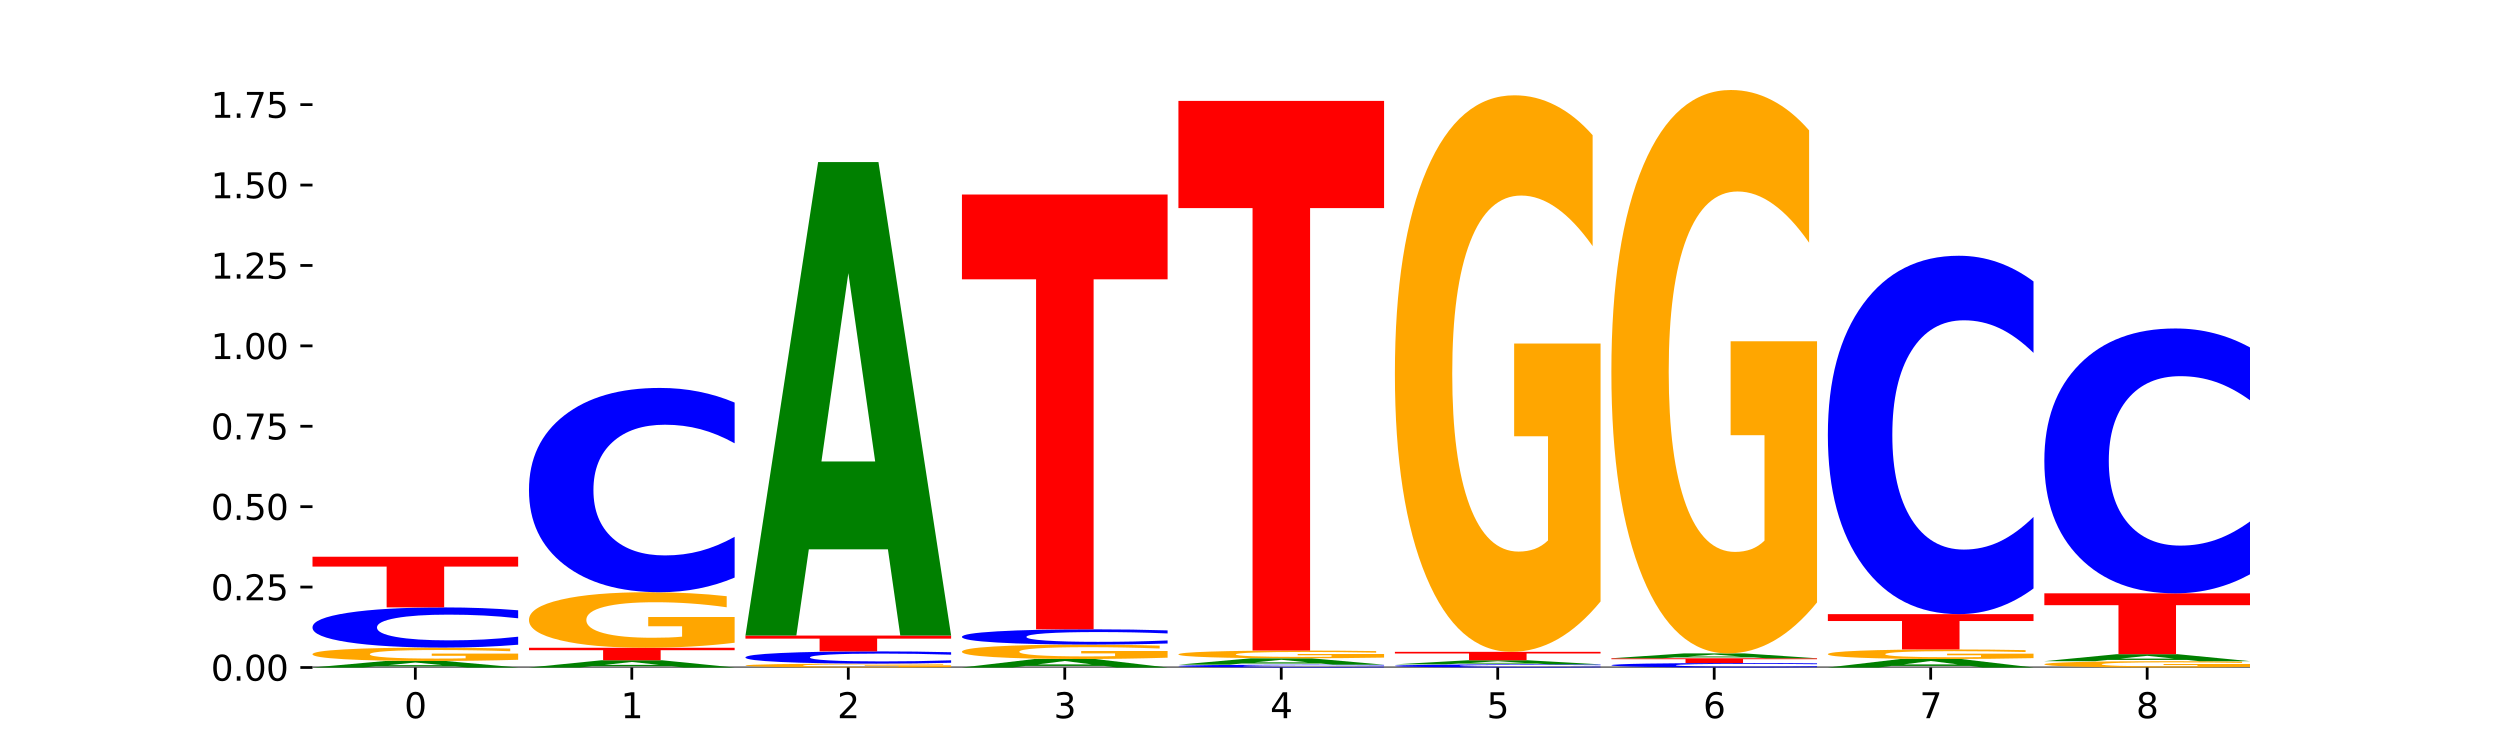 <?xml version="1.0" encoding="utf-8" standalone="no"?>
<!DOCTYPE svg PUBLIC "-//W3C//DTD SVG 1.1//EN"
  "http://www.w3.org/Graphics/SVG/1.1/DTD/svg11.dtd">
<svg xmlns:xlink="http://www.w3.org/1999/xlink" width="720pt" height="216pt" viewBox="0 0 720 216" xmlns="http://www.w3.org/2000/svg" version="1.1">
 <defs>
  <style type="text/css">*{stroke-linejoin: round; stroke-linecap: butt}</style>
 </defs>
 <g id="figure_1">
  <g id="patch_1">
   <path d="M 0 216 
L 720 216 
L 720 0 
L 0 0 
z
" style="fill: #ffffff"/>
  </g>
  <g id="axes_1">
   <g id="patch_2">
    <path d="M 90 192.24 
L 648 192.24 
L 648 25.92 
L 90 25.92 
z
" style="fill: #ffffff"/>
   </g>
   <g id="line2d_1">
    <path d="M 90 192.24 
L 648 192.24 
" clip-path="url(#pd6b04de866)" style="fill: none; stroke: #000000; stroke-width: 0.5; stroke-linecap: square"/>
   </g>
   <g id="patch_3">
    <path d="M 131.028 191.899 
L 108.249 191.899 
L 104.653 192.24 
L 90 192.24 
L 110.926 190.365 
L 128.303 190.365 
L 149.229 192.24 
L 134.588 192.24 
L 131.028 191.899 
z
M 111.882 191.551 
L 127.359 191.551 
L 119.633 190.805 
L 111.882 191.551 
z
" clip-path="url(#pd6b04de866)" style="fill: #008000"/>
   </g>
   <g id="patch_4">
    <path d="M 149.229 190.016 
Q 143.256 190.191 136.831 190.279 
Q 130.406 190.365 123.557 190.365 
Q 108.079 190.365 99.04 189.846 
Q 90 189.327 90 188.438 
Q 90 187.54 99.199 187.024 
Q 108.411 186.509 124.433 186.509 
Q 130.605 186.509 136.26 186.579 
Q 141.928 186.648 146.946 186.785 
L 146.946 187.554 
Q 141.769 187.378 136.645 187.291 
Q 131.521 187.204 126.371 187.204 
Q 116.84 187.204 111.677 187.524 
Q 106.513 187.843 106.513 188.438 
Q 106.513 189.028 111.491 189.35 
Q 116.469 189.671 125.628 189.671 
Q 128.123 189.671 130.26 189.652 
Q 132.397 189.633 134.097 189.593 
L 134.097 188.872 
L 124.34 188.872 
L 124.34 188.229 
L 149.229 188.229 
L 149.229 190.016 
z
" clip-path="url(#pd6b04de866)" style="fill: #ffa600"/>
   </g>
   <g id="patch_5">
    <path d="M 149.229 185.679 
Q 144.275 186.091 138.917 186.299 
Q 133.56 186.509 127.725 186.509 
Q 110.325 186.509 100.163 184.95 
Q 90 183.391 90 180.724 
Q 90 178.048 100.163 176.491 
Q 110.325 174.932 127.725 174.932 
Q 133.56 174.932 138.917 175.142 
Q 144.275 175.35 149.229 175.762 
L 149.229 178.069 
Q 144.23 177.524 139.38 177.271 
Q 134.53 177.017 129.173 177.017 
Q 119.562 177.017 114.056 178.005 
Q 108.564 178.99 108.564 180.724 
Q 108.564 182.451 114.056 183.438 
Q 119.562 184.424 129.173 184.424 
Q 134.53 184.424 139.38 184.17 
Q 144.23 183.914 149.229 183.369 
L 149.229 185.679 
z
" clip-path="url(#pd6b04de866)" style="fill: #0000ff"/>
   </g>
   <g id="patch_6">
    <path d="M 90 160.337 
L 149.229 160.337 
L 149.229 163.183 
L 127.92 163.183 
L 127.92 174.932 
L 111.35 174.932 
L 111.35 163.183 
L 90 163.183 
L 90 160.337 
z
" clip-path="url(#pd6b04de866)" style="fill: #ff0000"/>
   </g>
   <g id="patch_7">
    <path d="M 193.374 191.86 
L 170.596 191.86 
L 166.999 192.24 
L 152.346 192.24 
L 173.272 190.155 
L 190.65 190.155 
L 211.575 192.24 
L 196.935 192.24 
L 193.374 191.86 
z
M 174.229 191.473 
L 189.705 191.473 
L 181.979 190.644 
L 174.229 191.473 
z
" clip-path="url(#pd6b04de866)" style="fill: #008000"/>
   </g>
   <g id="patch_8">
    <path d="M 152.346 186.558 
L 211.575 186.558 
L 211.575 187.26 
L 190.267 187.26 
L 190.267 190.155 
L 173.696 190.155 
L 173.696 187.26 
L 152.346 187.26 
L 152.346 186.558 
z
" clip-path="url(#pd6b04de866)" style="fill: #ff0000"/>
   </g>
   <g id="patch_9">
    <path d="M 211.575 185.111 
Q 205.602 185.835 199.177 186.198 
Q 192.753 186.558 185.903 186.558 
Q 170.426 186.558 161.386 184.404 
Q 152.346 182.249 152.346 178.565 
Q 152.346 174.837 161.545 172.699 
Q 170.758 170.561 186.779 170.561 
Q 192.952 170.561 198.607 170.852 
Q 204.275 171.139 209.292 171.708 
L 209.292 174.897 
Q 204.115 174.166 198.992 173.806 
Q 193.868 173.443 188.717 173.443 
Q 179.187 173.443 174.023 174.771 
Q 168.859 176.096 168.859 178.565 
Q 168.859 181.01 173.837 182.345 
Q 178.815 183.677 187.974 183.677 
Q 190.47 183.677 192.607 183.601 
Q 194.744 183.521 196.443 183.356 
L 196.443 180.362 
L 186.686 180.362 
L 186.686 177.696 
L 211.575 177.696 
L 211.575 185.111 
z
" clip-path="url(#pd6b04de866)" style="fill: #ffa600"/>
   </g>
   <g id="patch_10">
    <path d="M 211.575 166.344 
Q 206.621 168.434 201.264 169.491 
Q 195.906 170.561 190.071 170.561 
Q 172.671 170.561 162.509 162.637 
Q 152.346 154.712 152.346 141.161 
Q 152.346 127.561 162.509 119.648 
Q 172.671 111.724 190.071 111.724 
Q 195.906 111.724 201.264 112.794 
Q 206.621 113.851 211.575 115.941 
L 211.575 127.67 
Q 206.576 124.899 201.726 123.611 
Q 196.876 122.322 191.519 122.322 
Q 181.909 122.322 176.402 127.342 
Q 170.91 132.349 170.91 141.161 
Q 170.91 149.936 176.402 154.955 
Q 181.909 159.963 191.519 159.963 
Q 196.876 159.963 201.726 158.674 
Q 206.576 157.374 211.575 154.603 
L 211.575 166.344 
z
" clip-path="url(#pd6b04de866)" style="fill: #0000ff"/>
   </g>
   <g id="patch_11">
    <path d="M 273.922 192.139 
Q 267.948 192.19 261.524 192.215 
Q 255.099 192.24 248.25 192.24 
Q 232.772 192.24 223.732 192.09 
Q 214.693 191.94 214.693 191.684 
Q 214.693 191.424 223.892 191.276 
Q 233.104 191.127 249.126 191.127 
Q 255.298 191.127 260.953 191.147 
Q 266.621 191.167 271.639 191.207 
L 271.639 191.429 
Q 266.462 191.378 261.338 191.353 
Q 256.214 191.327 251.064 191.327 
Q 241.533 191.327 236.369 191.42 
Q 231.206 191.512 231.206 191.684 
Q 231.206 191.854 236.184 191.947 
Q 241.161 192.04 250.32 192.04 
Q 252.816 192.04 254.953 192.034 
Q 257.09 192.029 258.789 192.017 
L 258.789 191.809 
L 249.033 191.809 
L 249.033 191.623 
L 273.922 191.623 
L 273.922 192.139 
z
" clip-path="url(#pd6b04de866)" style="fill: #ffa600"/>
   </g>
   <g id="patch_12">
    <path d="M 273.922 190.874 
Q 268.967 190.999 263.61 191.063 
Q 258.253 191.127 252.418 191.127 
Q 235.018 191.127 224.855 190.651 
Q 214.693 190.175 214.693 189.361 
Q 214.693 188.544 224.855 188.069 
Q 235.018 187.593 252.418 187.593 
Q 258.253 187.593 263.61 187.657 
Q 268.967 187.72 273.922 187.846 
L 273.922 188.55 
Q 268.923 188.384 264.073 188.307 
Q 259.223 188.229 253.865 188.229 
Q 244.255 188.229 238.748 188.531 
Q 233.257 188.832 233.257 189.361 
Q 233.257 189.888 238.748 190.189 
Q 244.255 190.49 253.865 190.49 
Q 259.223 190.49 264.073 190.413 
Q 268.923 190.335 273.922 190.168 
L 273.922 190.874 
z
" clip-path="url(#pd6b04de866)" style="fill: #0000ff"/>
   </g>
   <g id="patch_13">
    <path d="M 214.693 183.043 
L 273.922 183.043 
L 273.922 183.93 
L 252.613 183.93 
L 252.613 187.593 
L 236.043 187.593 
L 236.043 183.93 
L 214.693 183.93 
L 214.693 183.043 
z
" clip-path="url(#pd6b04de866)" style="fill: #ff0000"/>
   </g>
   <g id="patch_14">
    <path d="M 255.721 158.202 
L 232.942 158.202 
L 229.346 183.043 
L 214.693 183.043 
L 235.618 46.684 
L 252.996 46.684 
L 273.922 183.043 
L 259.281 183.043 
L 255.721 158.202 
z
M 236.575 132.894 
L 252.051 132.894 
L 244.325 78.655 
L 236.575 132.894 
z
" clip-path="url(#pd6b04de866)" style="fill: #008000"/>
   </g>
   <g id="patch_15">
    <path d="M 318.067 191.794 
L 295.289 191.794 
L 291.692 192.24 
L 277.039 192.24 
L 297.965 189.791 
L 315.342 189.791 
L 336.268 192.24 
L 321.627 192.24 
L 318.067 191.794 
z
M 298.922 191.339 
L 314.398 191.339 
L 306.672 190.365 
L 298.922 191.339 
z
" clip-path="url(#pd6b04de866)" style="fill: #008000"/>
   </g>
   <g id="patch_16">
    <path d="M 336.268 189.416 
Q 330.295 189.604 323.87 189.698 
Q 317.445 189.791 310.596 189.791 
Q 295.118 189.791 286.079 189.233 
Q 277.039 188.674 277.039 187.718 
Q 277.039 186.752 286.238 186.197 
Q 295.45 185.643 311.472 185.643 
Q 317.645 185.643 323.299 185.718 
Q 328.967 185.793 333.985 185.94 
L 333.985 186.767 
Q 328.808 186.578 323.684 186.484 
Q 318.561 186.39 313.41 186.39 
Q 303.879 186.39 298.716 186.735 
Q 293.552 187.078 293.552 187.718 
Q 293.552 188.352 298.53 188.699 
Q 303.508 189.044 312.667 189.044 
Q 315.162 189.044 317.299 189.024 
Q 319.437 189.004 321.136 188.961 
L 321.136 188.185 
L 311.379 188.185 
L 311.379 187.493 
L 336.268 187.493 
L 336.268 189.416 
z
" clip-path="url(#pd6b04de866)" style="fill: #ffa600"/>
   </g>
   <g id="patch_17">
    <path d="M 336.268 185.327 
Q 331.314 185.484 325.956 185.563 
Q 320.599 185.643 314.764 185.643 
Q 297.364 185.643 287.202 185.05 
Q 277.039 184.457 277.039 183.442 
Q 277.039 182.424 287.202 181.832 
Q 297.364 181.239 314.764 181.239 
Q 320.599 181.239 325.956 181.319 
Q 331.314 181.398 336.268 181.554 
L 336.268 182.432 
Q 331.269 182.225 326.419 182.129 
Q 321.569 182.032 316.212 182.032 
Q 306.601 182.032 301.095 182.408 
Q 295.603 182.783 295.603 183.442 
Q 295.603 184.099 301.095 184.475 
Q 306.601 184.85 316.212 184.85 
Q 321.569 184.85 326.419 184.753 
Q 331.269 184.656 336.268 184.448 
L 336.268 185.327 
z
" clip-path="url(#pd6b04de866)" style="fill: #0000ff"/>
   </g>
   <g id="patch_18">
    <path d="M 277.039 56.022 
L 336.268 56.022 
L 336.268 80.443 
L 314.959 80.443 
L 314.959 181.239 
L 298.389 181.239 
L 298.389 80.443 
L 277.039 80.443 
L 277.039 56.022 
z
" clip-path="url(#pd6b04de866)" style="fill: #ff0000"/>
   </g>
   <g id="patch_19">
    <path d="M 398.615 192.182 
Q 393.66 192.211 388.303 192.225 
Q 382.945 192.24 377.111 192.24 
Q 359.71 192.24 349.548 192.131 
Q 339.385 192.022 339.385 191.835 
Q 339.385 191.648 349.548 191.539 
Q 359.71 191.43 377.111 191.43 
Q 382.945 191.43 388.303 191.445 
Q 393.66 191.459 398.615 191.488 
L 398.615 191.65 
Q 393.615 191.611 388.765 191.594 
Q 383.915 191.576 378.558 191.576 
Q 368.948 191.576 363.441 191.645 
Q 357.95 191.714 357.95 191.835 
Q 357.95 191.956 363.441 192.025 
Q 368.948 192.094 378.558 192.094 
Q 383.915 192.094 388.765 192.076 
Q 393.615 192.058 398.615 192.02 
L 398.615 192.182 
z
" clip-path="url(#pd6b04de866)" style="fill: #0000ff"/>
   </g>
   <g id="patch_20">
    <path d="M 380.413 191.095 
L 357.635 191.095 
L 354.038 191.43 
L 339.385 191.43 
L 360.311 189.591 
L 377.689 189.591 
L 398.615 191.43 
L 383.974 191.43 
L 380.413 191.095 
z
M 361.268 190.754 
L 376.744 190.754 
L 369.018 190.022 
L 361.268 190.754 
z
" clip-path="url(#pd6b04de866)" style="fill: #008000"/>
   </g>
   <g id="patch_21">
    <path d="M 398.615 189.389 
Q 392.641 189.49 386.217 189.541 
Q 379.792 189.591 372.942 189.591 
Q 357.465 189.591 348.425 189.29 
Q 339.385 188.99 339.385 188.475 
Q 339.385 187.955 348.584 187.657 
Q 357.797 187.358 373.818 187.358 
Q 379.991 187.358 385.646 187.399 
Q 391.314 187.439 396.331 187.518 
L 396.331 187.963 
Q 391.154 187.861 386.031 187.811 
Q 380.907 187.76 375.757 187.76 
Q 366.226 187.76 361.062 187.946 
Q 355.898 188.131 355.898 188.475 
Q 355.898 188.817 360.876 189.003 
Q 365.854 189.189 375.013 189.189 
Q 377.509 189.189 379.646 189.178 
Q 381.783 189.167 383.482 189.144 
L 383.482 188.726 
L 373.726 188.726 
L 373.726 188.354 
L 398.615 188.354 
L 398.615 189.389 
z
" clip-path="url(#pd6b04de866)" style="fill: #ffa600"/>
   </g>
   <g id="patch_22">
    <path d="M 339.385 29.06 
L 398.615 29.06 
L 398.615 59.933 
L 377.306 59.933 
L 377.306 187.358 
L 360.735 187.358 
L 360.735 59.933 
L 339.385 59.933 
L 339.385 29.06 
z
" clip-path="url(#pd6b04de866)" style="fill: #ff0000"/>
   </g>
   <g id="patch_23">
    <path d="M 460.961 192.175 
Q 456.006 192.207 450.649 192.224 
Q 445.292 192.24 439.457 192.24 
Q 422.057 192.24 411.894 192.118 
Q 401.732 191.996 401.732 191.787 
Q 401.732 191.578 411.894 191.456 
Q 422.057 191.334 439.457 191.334 
Q 445.292 191.334 450.649 191.35 
Q 456.006 191.366 460.961 191.399 
L 460.961 191.579 
Q 455.962 191.537 451.112 191.517 
Q 446.262 191.497 440.904 191.497 
Q 431.294 191.497 425.788 191.574 
Q 420.296 191.651 420.296 191.787 
Q 420.296 191.922 425.788 192 
Q 431.294 192.077 440.904 192.077 
Q 446.262 192.077 451.112 192.057 
Q 455.962 192.037 460.961 191.994 
L 460.961 192.175 
z
" clip-path="url(#pd6b04de866)" style="fill: #0000ff"/>
   </g>
   <g id="patch_24">
    <path d="M 442.76 191.12 
L 419.981 191.12 
L 416.385 191.334 
L 401.732 191.334 
L 422.658 190.162 
L 440.035 190.162 
L 460.961 191.334 
L 446.32 191.334 
L 442.76 191.12 
z
M 423.614 190.903 
L 439.091 190.903 
L 431.365 190.437 
L 423.614 190.903 
z
" clip-path="url(#pd6b04de866)" style="fill: #008000"/>
   </g>
   <g id="patch_25">
    <path d="M 401.732 187.73 
L 460.961 187.73 
L 460.961 188.204 
L 439.652 188.204 
L 439.652 190.162 
L 423.082 190.162 
L 423.082 188.204 
L 401.732 188.204 
L 401.732 187.73 
z
" clip-path="url(#pd6b04de866)" style="fill: #ff0000"/>
   </g>
   <g id="patch_26">
    <path d="M 460.961 173.228 
Q 454.988 180.479 448.563 184.121 
Q 442.138 187.73 435.289 187.73 
Q 419.811 187.73 410.772 166.143 
Q 401.732 144.555 401.732 107.638 
Q 401.732 70.291 410.931 48.869 
Q 420.143 27.447 436.165 27.447 
Q 442.337 27.447 447.992 30.361 
Q 453.66 33.241 458.678 38.936 
L 458.678 70.887 
Q 453.501 63.569 448.377 59.961 
Q 443.253 56.319 438.103 56.319 
Q 428.572 56.319 423.408 69.629 
Q 418.245 82.905 418.245 107.638 
Q 418.245 132.139 423.223 145.515 
Q 428.2 158.859 437.36 158.859 
Q 439.855 158.859 441.992 158.097 
Q 444.129 157.302 445.828 155.647 
L 445.828 125.65 
L 436.072 125.65 
L 436.072 98.93 
L 460.961 98.93 
L 460.961 173.228 
z
" clip-path="url(#pd6b04de866)" style="fill: #ffa600"/>
   </g>
   <g id="patch_27">
    <path d="M 523.307 192.147 
Q 518.353 192.193 512.996 192.216 
Q 507.638 192.24 501.803 192.24 
Q 484.403 192.24 474.241 192.066 
Q 464.078 191.891 464.078 191.593 
Q 464.078 191.294 474.241 191.12 
Q 484.403 190.946 501.803 190.946 
Q 507.638 190.946 512.996 190.969 
Q 518.353 190.993 523.307 191.039 
L 523.307 191.297 
Q 518.308 191.236 513.458 191.207 
Q 508.608 191.179 503.251 191.179 
Q 493.641 191.179 488.134 191.289 
Q 482.642 191.4 482.642 191.593 
Q 482.642 191.786 488.134 191.897 
Q 493.641 192.007 503.251 192.007 
Q 508.608 192.007 513.458 191.979 
Q 518.308 191.95 523.307 191.889 
L 523.307 192.147 
z
" clip-path="url(#pd6b04de866)" style="fill: #0000ff"/>
   </g>
   <g id="patch_28">
    <path d="M 464.078 189.585 
L 523.307 189.585 
L 523.307 189.85 
L 501.999 189.85 
L 501.999 190.946 
L 485.428 190.946 
L 485.428 189.85 
L 464.078 189.85 
L 464.078 189.585 
z
" clip-path="url(#pd6b04de866)" style="fill: #ff0000"/>
   </g>
   <g id="patch_29">
    <path d="M 505.106 189.329 
L 482.328 189.329 
L 478.731 189.585 
L 464.078 189.585 
L 485.004 188.179 
L 502.382 188.179 
L 523.307 189.585 
L 508.667 189.585 
L 505.106 189.329 
z
M 485.961 189.068 
L 501.437 189.068 
L 493.711 188.509 
L 485.961 189.068 
z
" clip-path="url(#pd6b04de866)" style="fill: #008000"/>
   </g>
   <g id="patch_30">
    <path d="M 523.307 173.498 
Q 517.334 180.839 510.909 184.526 
Q 504.485 188.179 497.635 188.179 
Q 482.158 188.179 473.118 166.325 
Q 464.078 144.472 464.078 107.1 
Q 464.078 69.292 473.277 47.606 
Q 482.489 25.92 498.511 25.92 
Q 504.684 25.92 510.338 28.87 
Q 516.007 31.786 521.024 37.551 
L 521.024 69.895 
Q 515.847 62.488 510.723 58.834 
Q 505.6 55.147 500.449 55.147 
Q 490.918 55.147 485.755 68.621 
Q 480.591 82.062 480.591 107.1 
Q 480.591 131.903 485.569 145.444 
Q 490.547 158.952 499.706 158.952 
Q 502.201 158.952 504.339 158.181 
Q 506.476 157.376 508.175 155.7 
L 508.175 125.333 
L 498.418 125.333 
L 498.418 98.285 
L 523.307 98.285 
L 523.307 173.498 
z
" clip-path="url(#pd6b04de866)" style="fill: #ffa600"/>
   </g>
   <g id="patch_31">
    <path d="M 567.453 191.794 
L 544.674 191.794 
L 541.077 192.24 
L 526.425 192.24 
L 547.35 189.79 
L 564.728 189.79 
L 585.654 192.24 
L 571.013 192.24 
L 567.453 191.794 
z
M 548.307 191.339 
L 563.783 191.339 
L 556.057 190.364 
L 548.307 191.339 
z
" clip-path="url(#pd6b04de866)" style="fill: #008000"/>
   </g>
   <g id="patch_32">
    <path d="M 585.654 189.541 
Q 579.68 189.666 573.256 189.728 
Q 566.831 189.79 559.982 189.79 
Q 544.504 189.79 535.464 189.419 
Q 526.425 189.049 526.425 188.415 
Q 526.425 187.773 535.624 187.406 
Q 544.836 187.038 560.858 187.038 
Q 567.03 187.038 572.685 187.088 
Q 578.353 187.137 583.37 187.235 
L 583.37 187.784 
Q 578.194 187.658 573.07 187.596 
Q 567.946 187.534 562.796 187.534 
Q 553.265 187.534 548.101 187.762 
Q 542.938 187.99 542.938 188.415 
Q 542.938 188.835 547.915 189.065 
Q 552.893 189.294 562.052 189.294 
Q 564.548 189.294 566.685 189.281 
Q 568.822 189.268 570.521 189.239 
L 570.521 188.724 
L 560.765 188.724 
L 560.765 188.265 
L 585.654 188.265 
L 585.654 189.541 
z
" clip-path="url(#pd6b04de866)" style="fill: #ffa600"/>
   </g>
   <g id="patch_33">
    <path d="M 526.425 176.872 
L 585.654 176.872 
L 585.654 178.855 
L 564.345 178.855 
L 564.345 187.038 
L 547.775 187.038 
L 547.775 178.855 
L 526.425 178.855 
L 526.425 176.872 
z
" clip-path="url(#pd6b04de866)" style="fill: #ff0000"/>
   </g>
   <g id="patch_34">
    <path d="M 585.654 169.474 
Q 580.699 173.141 575.342 174.996 
Q 569.985 176.872 564.15 176.872 
Q 546.75 176.872 536.587 162.971 
Q 526.425 149.069 526.425 125.296 
Q 526.425 101.437 536.587 87.557 
Q 546.75 73.656 564.15 73.656 
Q 569.985 73.656 575.342 75.532 
Q 580.699 77.387 585.654 81.054 
L 585.654 101.629 
Q 580.654 96.768 575.805 94.508 
Q 570.955 92.248 565.597 92.248 
Q 555.987 92.248 550.48 101.054 
Q 544.989 109.838 544.989 125.296 
Q 544.989 140.69 550.48 149.496 
Q 555.987 158.28 565.597 158.28 
Q 570.955 158.28 575.805 156.02 
Q 580.654 153.738 585.654 148.877 
L 585.654 169.474 
z
" clip-path="url(#pd6b04de866)" style="fill: #0000ff"/>
   </g>
   <g id="patch_35">
    <path d="M 648 192.075 
Q 642.027 192.158 635.602 192.199 
Q 629.177 192.24 622.328 192.24 
Q 606.85 192.24 597.811 191.995 
Q 588.771 191.75 588.771 191.33 
Q 588.771 190.906 597.97 190.663 
Q 607.182 190.419 623.204 190.419 
Q 629.376 190.419 635.031 190.452 
Q 640.699 190.485 645.717 190.55 
L 645.717 190.913 
Q 640.54 190.83 635.416 190.789 
Q 630.292 190.747 625.142 190.747 
Q 615.611 190.747 610.448 190.898 
Q 605.284 191.049 605.284 191.33 
Q 605.284 191.608 610.262 191.76 
Q 615.24 191.912 624.399 191.912 
Q 626.894 191.912 629.031 191.903 
Q 631.168 191.894 632.868 191.876 
L 632.868 191.535 
L 623.111 191.535 
L 623.111 191.231 
L 648 191.231 
L 648 192.075 
z
" clip-path="url(#pd6b04de866)" style="fill: #ffa600"/>
   </g>
   <g id="patch_36">
    <path d="M 629.799 190.052 
L 607.02 190.052 
L 603.424 190.419 
L 588.771 190.419 
L 609.697 188.402 
L 627.074 188.402 
L 648 190.419 
L 633.359 190.419 
L 629.799 190.052 
z
M 610.653 189.677 
L 626.13 189.677 
L 618.404 188.875 
L 610.653 189.677 
z
" clip-path="url(#pd6b04de866)" style="fill: #008000"/>
   </g>
   <g id="patch_37">
    <path d="M 588.771 170.876 
L 648 170.876 
L 648 174.294 
L 626.691 174.294 
L 626.691 188.402 
L 610.121 188.402 
L 610.121 174.294 
L 588.771 174.294 
L 588.771 170.876 
z
" clip-path="url(#pd6b04de866)" style="fill: #ff0000"/>
   </g>
   <g id="patch_38">
    <path d="M 648 165.408 
Q 643.046 168.118 637.688 169.489 
Q 632.331 170.876 626.496 170.876 
Q 609.096 170.876 598.933 160.603 
Q 588.771 150.33 588.771 132.761 
Q 588.771 115.13 598.933 104.873 
Q 609.096 94.6 626.496 94.6 
Q 632.331 94.6 637.688 95.987 
Q 643.046 97.357 648 100.067 
L 648 115.272 
Q 643.001 111.68 638.151 110.01 
Q 633.301 108.339 627.944 108.339 
Q 618.333 108.339 612.827 114.847 
Q 607.335 121.338 607.335 132.761 
Q 607.335 144.137 612.827 150.645 
Q 618.333 157.136 627.944 157.136 
Q 633.301 157.136 638.151 155.466 
Q 643.001 153.78 648 150.188 
L 648 165.408 
z
" clip-path="url(#pd6b04de866)" style="fill: #0000ff"/>
   </g>
   <g id="matplotlib.axis_1">
    <g id="xtick_1">
     <g id="line2d_2">
      <defs>
       <path id="m86a22c184a" d="M 0 0 
L 0 3.5 
" style="stroke: #000000; stroke-width: 0.8"/>
      </defs>
      <g>
       <use xlink:href="#m86a22c184a" x="119.615" y="192.24" style="stroke: #000000; stroke-width: 0.8"/>
      </g>
     </g>
     <g id="text_1">
      <!-- 0 -->
      <g transform="translate(116.433 206.838) scale(0.1 -0.1)">
       <defs>
        <path id="DejaVuSans-30" d="M 2034 4250 
Q 1547 4250 1301 3770 
Q 1056 3291 1056 2328 
Q 1056 1369 1301 889 
Q 1547 409 2034 409 
Q 2525 409 2770 889 
Q 3016 1369 3016 2328 
Q 3016 3291 2770 3770 
Q 2525 4250 2034 4250 
z
M 2034 4750 
Q 2819 4750 3233 4129 
Q 3647 3509 3647 2328 
Q 3647 1150 3233 529 
Q 2819 -91 2034 -91 
Q 1250 -91 836 529 
Q 422 1150 422 2328 
Q 422 3509 836 4129 
Q 1250 4750 2034 4750 
z
" transform="scale(0.016)"/>
       </defs>
       <use xlink:href="#DejaVuSans-30"/>
      </g>
     </g>
    </g>
    <g id="xtick_2">
     <g id="line2d_3">
      <g>
       <use xlink:href="#m86a22c184a" x="181.961" y="192.24" style="stroke: #000000; stroke-width: 0.8"/>
      </g>
     </g>
     <g id="text_2">
      <!-- 1 -->
      <g transform="translate(178.78 206.838) scale(0.1 -0.1)">
       <defs>
        <path id="DejaVuSans-31" d="M 794 531 
L 1825 531 
L 1825 4091 
L 703 3866 
L 703 4441 
L 1819 4666 
L 2450 4666 
L 2450 531 
L 3481 531 
L 3481 0 
L 794 0 
L 794 531 
z
" transform="scale(0.016)"/>
       </defs>
       <use xlink:href="#DejaVuSans-31"/>
      </g>
     </g>
    </g>
    <g id="xtick_3">
     <g id="line2d_4">
      <g>
       <use xlink:href="#m86a22c184a" x="244.307" y="192.24" style="stroke: #000000; stroke-width: 0.8"/>
      </g>
     </g>
     <g id="text_3">
      <!-- 2 -->
      <g transform="translate(241.126 206.838) scale(0.1 -0.1)">
       <defs>
        <path id="DejaVuSans-32" d="M 1228 531 
L 3431 531 
L 3431 0 
L 469 0 
L 469 531 
Q 828 903 1448 1529 
Q 2069 2156 2228 2338 
Q 2531 2678 2651 2914 
Q 2772 3150 2772 3378 
Q 2772 3750 2511 3984 
Q 2250 4219 1831 4219 
Q 1534 4219 1204 4116 
Q 875 4013 500 3803 
L 500 4441 
Q 881 4594 1212 4672 
Q 1544 4750 1819 4750 
Q 2544 4750 2975 4387 
Q 3406 4025 3406 3419 
Q 3406 3131 3298 2873 
Q 3191 2616 2906 2266 
Q 2828 2175 2409 1742 
Q 1991 1309 1228 531 
z
" transform="scale(0.016)"/>
       </defs>
       <use xlink:href="#DejaVuSans-32"/>
      </g>
     </g>
    </g>
    <g id="xtick_4">
     <g id="line2d_5">
      <g>
       <use xlink:href="#m86a22c184a" x="306.654" y="192.24" style="stroke: #000000; stroke-width: 0.8"/>
      </g>
     </g>
     <g id="text_4">
      <!-- 3 -->
      <g transform="translate(303.472 206.838) scale(0.1 -0.1)">
       <defs>
        <path id="DejaVuSans-33" d="M 2597 2516 
Q 3050 2419 3304 2112 
Q 3559 1806 3559 1356 
Q 3559 666 3084 287 
Q 2609 -91 1734 -91 
Q 1441 -91 1130 -33 
Q 819 25 488 141 
L 488 750 
Q 750 597 1062 519 
Q 1375 441 1716 441 
Q 2309 441 2620 675 
Q 2931 909 2931 1356 
Q 2931 1769 2642 2001 
Q 2353 2234 1838 2234 
L 1294 2234 
L 1294 2753 
L 1863 2753 
Q 2328 2753 2575 2939 
Q 2822 3125 2822 3475 
Q 2822 3834 2567 4026 
Q 2313 4219 1838 4219 
Q 1578 4219 1281 4162 
Q 984 4106 628 3988 
L 628 4550 
Q 988 4650 1302 4700 
Q 1616 4750 1894 4750 
Q 2613 4750 3031 4423 
Q 3450 4097 3450 3541 
Q 3450 3153 3228 2886 
Q 3006 2619 2597 2516 
z
" transform="scale(0.016)"/>
       </defs>
       <use xlink:href="#DejaVuSans-33"/>
      </g>
     </g>
    </g>
    <g id="xtick_5">
     <g id="line2d_6">
      <g>
       <use xlink:href="#m86a22c184a" x="369" y="192.24" style="stroke: #000000; stroke-width: 0.8"/>
      </g>
     </g>
     <g id="text_5">
      <!-- 4 -->
      <g transform="translate(365.819 206.838) scale(0.1 -0.1)">
       <defs>
        <path id="DejaVuSans-34" d="M 2419 4116 
L 825 1625 
L 2419 1625 
L 2419 4116 
z
M 2253 4666 
L 3047 4666 
L 3047 1625 
L 3713 1625 
L 3713 1100 
L 3047 1100 
L 3047 0 
L 2419 0 
L 2419 1100 
L 313 1100 
L 313 1709 
L 2253 4666 
z
" transform="scale(0.016)"/>
       </defs>
       <use xlink:href="#DejaVuSans-34"/>
      </g>
     </g>
    </g>
    <g id="xtick_6">
     <g id="line2d_7">
      <g>
       <use xlink:href="#m86a22c184a" x="431.346" y="192.24" style="stroke: #000000; stroke-width: 0.8"/>
      </g>
     </g>
     <g id="text_6">
      <!-- 5 -->
      <g transform="translate(428.165 206.838) scale(0.1 -0.1)">
       <defs>
        <path id="DejaVuSans-35" d="M 691 4666 
L 3169 4666 
L 3169 4134 
L 1269 4134 
L 1269 2991 
Q 1406 3038 1543 3061 
Q 1681 3084 1819 3084 
Q 2600 3084 3056 2656 
Q 3513 2228 3513 1497 
Q 3513 744 3044 326 
Q 2575 -91 1722 -91 
Q 1428 -91 1123 -41 
Q 819 9 494 109 
L 494 744 
Q 775 591 1075 516 
Q 1375 441 1709 441 
Q 2250 441 2565 725 
Q 2881 1009 2881 1497 
Q 2881 1984 2565 2268 
Q 2250 2553 1709 2553 
Q 1456 2553 1204 2497 
Q 953 2441 691 2322 
L 691 4666 
z
" transform="scale(0.016)"/>
       </defs>
       <use xlink:href="#DejaVuSans-35"/>
      </g>
     </g>
    </g>
    <g id="xtick_7">
     <g id="line2d_8">
      <g>
       <use xlink:href="#m86a22c184a" x="493.693" y="192.24" style="stroke: #000000; stroke-width: 0.8"/>
      </g>
     </g>
     <g id="text_7">
      <!-- 6 -->
      <g transform="translate(490.511 206.838) scale(0.1 -0.1)">
       <defs>
        <path id="DejaVuSans-36" d="M 2113 2584 
Q 1688 2584 1439 2293 
Q 1191 2003 1191 1497 
Q 1191 994 1439 701 
Q 1688 409 2113 409 
Q 2538 409 2786 701 
Q 3034 994 3034 1497 
Q 3034 2003 2786 2293 
Q 2538 2584 2113 2584 
z
M 3366 4563 
L 3366 3988 
Q 3128 4100 2886 4159 
Q 2644 4219 2406 4219 
Q 1781 4219 1451 3797 
Q 1122 3375 1075 2522 
Q 1259 2794 1537 2939 
Q 1816 3084 2150 3084 
Q 2853 3084 3261 2657 
Q 3669 2231 3669 1497 
Q 3669 778 3244 343 
Q 2819 -91 2113 -91 
Q 1303 -91 875 529 
Q 447 1150 447 2328 
Q 447 3434 972 4092 
Q 1497 4750 2381 4750 
Q 2619 4750 2861 4703 
Q 3103 4656 3366 4563 
z
" transform="scale(0.016)"/>
       </defs>
       <use xlink:href="#DejaVuSans-36"/>
      </g>
     </g>
    </g>
    <g id="xtick_8">
     <g id="line2d_9">
      <g>
       <use xlink:href="#m86a22c184a" x="556.039" y="192.24" style="stroke: #000000; stroke-width: 0.8"/>
      </g>
     </g>
     <g id="text_8">
      <!-- 7 -->
      <g transform="translate(552.858 206.838) scale(0.1 -0.1)">
       <defs>
        <path id="DejaVuSans-37" d="M 525 4666 
L 3525 4666 
L 3525 4397 
L 1831 0 
L 1172 0 
L 2766 4134 
L 525 4134 
L 525 4666 
z
" transform="scale(0.016)"/>
       </defs>
       <use xlink:href="#DejaVuSans-37"/>
      </g>
     </g>
    </g>
    <g id="xtick_9">
     <g id="line2d_10">
      <g>
       <use xlink:href="#m86a22c184a" x="618.385" y="192.24" style="stroke: #000000; stroke-width: 0.8"/>
      </g>
     </g>
     <g id="text_9">
      <!-- 8 -->
      <g transform="translate(615.204 206.838) scale(0.1 -0.1)">
       <defs>
        <path id="DejaVuSans-38" d="M 2034 2216 
Q 1584 2216 1326 1975 
Q 1069 1734 1069 1313 
Q 1069 891 1326 650 
Q 1584 409 2034 409 
Q 2484 409 2743 651 
Q 3003 894 3003 1313 
Q 3003 1734 2745 1975 
Q 2488 2216 2034 2216 
z
M 1403 2484 
Q 997 2584 770 2862 
Q 544 3141 544 3541 
Q 544 4100 942 4425 
Q 1341 4750 2034 4750 
Q 2731 4750 3128 4425 
Q 3525 4100 3525 3541 
Q 3525 3141 3298 2862 
Q 3072 2584 2669 2484 
Q 3125 2378 3379 2068 
Q 3634 1759 3634 1313 
Q 3634 634 3220 271 
Q 2806 -91 2034 -91 
Q 1263 -91 848 271 
Q 434 634 434 1313 
Q 434 1759 690 2068 
Q 947 2378 1403 2484 
z
M 1172 3481 
Q 1172 3119 1398 2916 
Q 1625 2713 2034 2713 
Q 2441 2713 2670 2916 
Q 2900 3119 2900 3481 
Q 2900 3844 2670 4047 
Q 2441 4250 2034 4250 
Q 1625 4250 1398 4047 
Q 1172 3844 1172 3481 
z
" transform="scale(0.016)"/>
       </defs>
       <use xlink:href="#DejaVuSans-38"/>
      </g>
     </g>
    </g>
   </g>
   <g id="matplotlib.axis_2">
    <g id="ytick_1">
     <g id="line2d_11">
      <defs>
       <path id="m693ec001f1" d="M 0 0 
L -3.5 0 
" style="stroke: #000000; stroke-width: 0.8"/>
      </defs>
      <g>
       <use xlink:href="#m693ec001f1" x="90" y="192.24" style="stroke: #000000; stroke-width: 0.8"/>
      </g>
     </g>
     <g id="text_10">
      <!-- 0.00 -->
      <g transform="translate(60.734 196.039) scale(0.1 -0.1)">
       <defs>
        <path id="DejaVuSans-2e" d="M 684 794 
L 1344 794 
L 1344 0 
L 684 0 
L 684 794 
z
" transform="scale(0.016)"/>
       </defs>
       <use xlink:href="#DejaVuSans-30"/>
       <use xlink:href="#DejaVuSans-2e" x="63.623"/>
       <use xlink:href="#DejaVuSans-30" x="95.41"/>
       <use xlink:href="#DejaVuSans-30" x="159.033"/>
      </g>
     </g>
    </g>
    <g id="ytick_2">
     <g id="line2d_12">
      <g>
       <use xlink:href="#m693ec001f1" x="90" y="169.082" style="stroke: #000000; stroke-width: 0.8"/>
      </g>
     </g>
     <g id="text_11">
      <!-- 0.25 -->
      <g transform="translate(60.734 172.882) scale(0.1 -0.1)">
       <use xlink:href="#DejaVuSans-30"/>
       <use xlink:href="#DejaVuSans-2e" x="63.623"/>
       <use xlink:href="#DejaVuSans-32" x="95.41"/>
       <use xlink:href="#DejaVuSans-35" x="159.033"/>
      </g>
     </g>
    </g>
    <g id="ytick_3">
     <g id="line2d_13">
      <g>
       <use xlink:href="#m693ec001f1" x="90" y="145.925" style="stroke: #000000; stroke-width: 0.8"/>
      </g>
     </g>
     <g id="text_12">
      <!-- 0.50 -->
      <g transform="translate(60.734 149.724) scale(0.1 -0.1)">
       <use xlink:href="#DejaVuSans-30"/>
       <use xlink:href="#DejaVuSans-2e" x="63.623"/>
       <use xlink:href="#DejaVuSans-35" x="95.41"/>
       <use xlink:href="#DejaVuSans-30" x="159.033"/>
      </g>
     </g>
    </g>
    <g id="ytick_4">
     <g id="line2d_14">
      <g>
       <use xlink:href="#m693ec001f1" x="90" y="122.767" style="stroke: #000000; stroke-width: 0.8"/>
      </g>
     </g>
     <g id="text_13">
      <!-- 0.75 -->
      <g transform="translate(60.734 126.566) scale(0.1 -0.1)">
       <use xlink:href="#DejaVuSans-30"/>
       <use xlink:href="#DejaVuSans-2e" x="63.623"/>
       <use xlink:href="#DejaVuSans-37" x="95.41"/>
       <use xlink:href="#DejaVuSans-35" x="159.033"/>
      </g>
     </g>
    </g>
    <g id="ytick_5">
     <g id="line2d_15">
      <g>
       <use xlink:href="#m693ec001f1" x="90" y="99.609" style="stroke: #000000; stroke-width: 0.8"/>
      </g>
     </g>
     <g id="text_14">
      <!-- 1.00 -->
      <g transform="translate(60.734 103.409) scale(0.1 -0.1)">
       <use xlink:href="#DejaVuSans-31"/>
       <use xlink:href="#DejaVuSans-2e" x="63.623"/>
       <use xlink:href="#DejaVuSans-30" x="95.41"/>
       <use xlink:href="#DejaVuSans-30" x="159.033"/>
      </g>
     </g>
    </g>
    <g id="ytick_6">
     <g id="line2d_16">
      <g>
       <use xlink:href="#m693ec001f1" x="90" y="76.452" style="stroke: #000000; stroke-width: 0.8"/>
      </g>
     </g>
     <g id="text_15">
      <!-- 1.25 -->
      <g transform="translate(60.734 80.251) scale(0.1 -0.1)">
       <use xlink:href="#DejaVuSans-31"/>
       <use xlink:href="#DejaVuSans-2e" x="63.623"/>
       <use xlink:href="#DejaVuSans-32" x="95.41"/>
       <use xlink:href="#DejaVuSans-35" x="159.033"/>
      </g>
     </g>
    </g>
    <g id="ytick_7">
     <g id="line2d_17">
      <g>
       <use xlink:href="#m693ec001f1" x="90" y="53.294" style="stroke: #000000; stroke-width: 0.8"/>
      </g>
     </g>
     <g id="text_16">
      <!-- 1.50 -->
      <g transform="translate(60.734 57.093) scale(0.1 -0.1)">
       <use xlink:href="#DejaVuSans-31"/>
       <use xlink:href="#DejaVuSans-2e" x="63.623"/>
       <use xlink:href="#DejaVuSans-35" x="95.41"/>
       <use xlink:href="#DejaVuSans-30" x="159.033"/>
      </g>
     </g>
    </g>
    <g id="ytick_8">
     <g id="line2d_18">
      <g>
       <use xlink:href="#m693ec001f1" x="90" y="30.136" style="stroke: #000000; stroke-width: 0.8"/>
      </g>
     </g>
     <g id="text_17">
      <!-- 1.75 -->
      <g transform="translate(60.734 33.936) scale(0.1 -0.1)">
       <use xlink:href="#DejaVuSans-31"/>
       <use xlink:href="#DejaVuSans-2e" x="63.623"/>
       <use xlink:href="#DejaVuSans-37" x="95.41"/>
       <use xlink:href="#DejaVuSans-35" x="159.033"/>
      </g>
     </g>
    </g>
   </g>
  </g>
 </g>
 <defs>
  <clipPath id="pd6b04de866">
   <rect x="90" y="25.92" width="558" height="166.32"/>
  </clipPath>
 </defs>
</svg>
